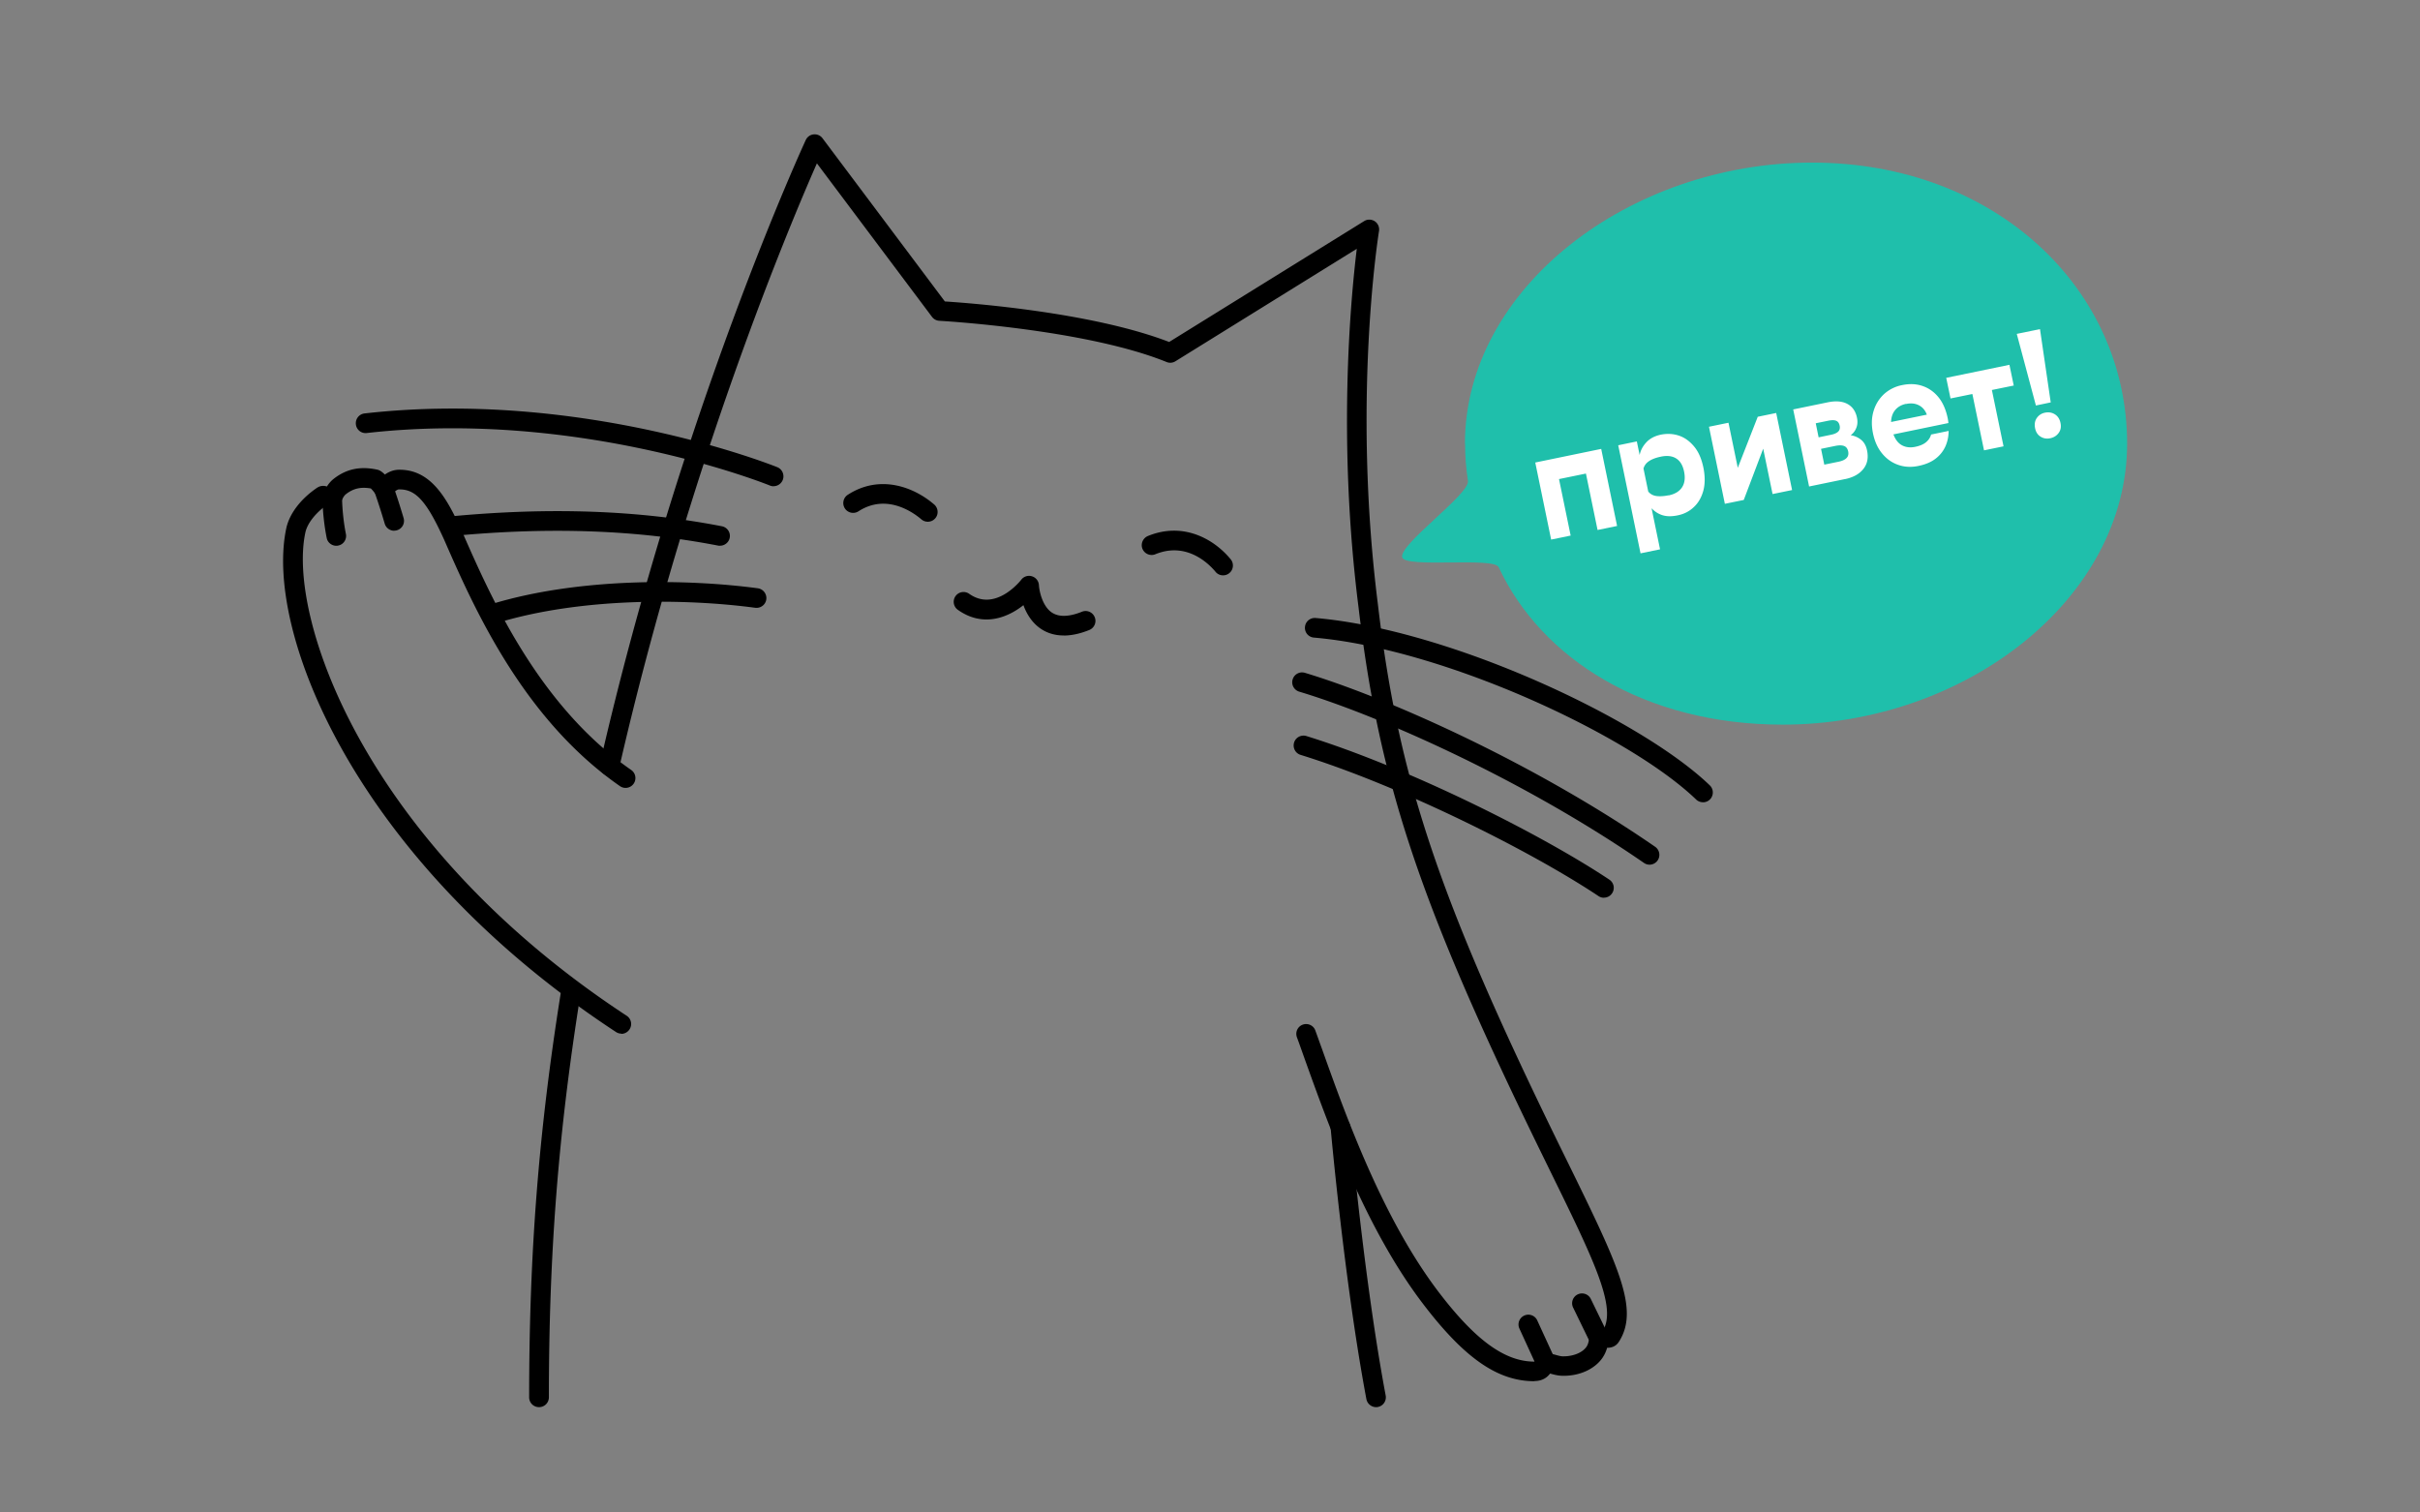 <svg xmlns="http://www.w3.org/2000/svg" width="320" height="200" fill="none"><rect width="100%" height="100%" fill="#808080" stroke="none"/><g clip-path="url(#a)"><path fill="#000" d="M202.88 182.64c-4.81 0-9.18-3.01-14.59-10.07-7.75-10.09-12.65-23.83-15.9-32.91-.31-.88-.61-1.72-.9-2.51-.24-.67.1-1.42.78-1.66.67-.24 1.42.1 1.66.78.29.79.59 1.64.91 2.52 3.19 8.94 8.02 22.44 15.51 32.21 4.8 6.26 8.67 9.05 12.53 9.05h.04s.03-.05.04-.08c.14-.25.5-.93 1.34-1.02.48-.05.93.08 1.41.21.32.09.68.19.93.19 1.35.03 2.59-.48 3.12-1.23.19-.27.24-.48.31-.75.09-.36.22-.85.67-1.26.47-.42 1.01-.48 1.39-.49 1.47-3.2-1.52-9.3-7.23-20.94l-1.13-2.31c-15.99-32.7-21.41-48.88-24.14-72.15-2.77-21.89-1.05-40.5-.22-47.32l-23.98 14.87c-.35.22-.79.26-1.17.1-10.75-4.36-29.86-5.44-30.05-5.45-.38-.02-.74-.21-.97-.52l-15.22-20.3c-3.56 8.08-16.96 39.82-26.15 79.97a1.3 1.3 0 0 1-1.56.98c-.7-.16-1.14-.86-.98-1.56 10.69-46.72 27.06-82.13 27.22-82.48.19-.41.59-.7 1.04-.74.46-.05.9.15 1.17.51l16.18 21.58c3.37.22 19.44 1.42 29.66 5.36l25.78-15.98c.43-.27.98-.26 1.41.02.42.28.64.79.56 1.29-.04.22-3.58 22.21-.15 49.35 2.69 22.93 8.05 38.93 23.89 71.32l1.13 2.3c6.8 13.87 9.61 19.62 6.84 23.92-.44.68-1.09.78-1.53.78h-.02c-.1.36-.27.83-.64 1.37-1.03 1.46-3.04 2.39-5.27 2.33-.58 0-1.14-.16-1.59-.28h-.05c-.35.46-.96.98-2.08.98v.02ZM71.27 186.07c-.72 0-1.3-.58-1.3-1.3 0-19.08 1.25-35.06 4.17-53.41.11-.71.78-1.2 1.49-1.08.71.11 1.19.78 1.08 1.49-2.9 18.21-4.13 34.06-4.13 53 0 .72-.58 1.3-1.3 1.3h-.01Z"/><path fill="#000" d="M225.179 106.08c-.32 0-.65-.12-.9-.36-8.82-8.49-33.34-19.93-50.54-21.41-.72-.06-1.25-.69-1.18-1.41.06-.71.68-1.24 1.41-1.18 17.72 1.52 43 13.35 52.12 22.13.52.5.53 1.32.04 1.84-.26.27-.6.4-.94.4l-.01-.01ZM218.13 114.34c-.25 0-.51-.07-.74-.23-15.73-10.86-34.66-19.36-45.59-22.65-.69-.21-1.08-.93-.87-1.62.21-.69.93-1.08 1.62-.87 11.12 3.35 30.35 11.98 46.31 23a1.301 1.301 0 0 1-.74 2.37h.01ZM212.09 118.71c-.25 0-.5-.07-.72-.22-8.9-5.93-26.07-14.54-39.39-18.67-.69-.21-1.07-.94-.86-1.63.21-.69.94-1.07 1.63-.86 13.55 4.2 31.01 12.96 40.06 18.99.6.4.76 1.21.36 1.8-.25.38-.66.58-1.08.58v.01ZM65.44 82.4a1.296 1.296 0 0 1-.37-2.54c11.42-3.47 25.64-3.34 35.139-2.07.71.1 1.21.75 1.12 1.46-.09.71-.75 1.21-1.46 1.12-9.23-1.24-23.02-1.36-34.04 1.98-.13.04-.25.06-.38.06l-.01-.01ZM95.22 72.17c-.08 0-.17 0-.25-.02-10.71-2.08-22.2-2.5-35.1-1.28-.71.07-1.35-.46-1.42-1.17-.07-.71.46-1.35 1.17-1.42 13.16-1.24 24.88-.82 35.84 1.31.71.14 1.17.82 1.03 1.52-.12.62-.67 1.05-1.27 1.05v.01ZM102.289 64.3c-.16 0-.33-.03-.49-.1-.25-.1-25.14-10.13-53.3-6.94a1.29 1.29 0 0 1-1.44-1.15c-.08-.72.43-1.36 1.15-1.44 28.85-3.27 54.33 7.01 54.58 7.11.66.27.98 1.03.71 1.7-.21.5-.69.81-1.2.81l-.01.01ZM122.689 68.99c-.3 0-.6-.1-.85-.31-1-.86-4.57-3.5-8.32-1.07-.6.39-1.41.22-1.8-.38-.39-.6-.22-1.41.38-1.8 4.18-2.71 8.65-1.11 11.43 1.28.54.47.61 1.29.14 1.83-.26.3-.62.45-.99.45h.01ZM161.731 76.08c-.38 0-.75-.16-1-.47-.81-.98-3.77-4.04-7.96-2.32-.67.27-1.42-.05-1.7-.71-.27-.66.05-1.42.71-1.7 4.63-1.9 8.7.34 10.95 3.07a1.3 1.3 0 0 1-1 2.13ZM140.659 84.03c-1.09 0-2.07-.27-2.93-.82-1.26-.81-1.99-2.06-2.4-3.19-2.14 1.7-5.4 2.94-8.67.62a1.3 1.3 0 0 1-.31-1.81 1.3 1.3 0 0 1 1.81-.31c3.46 2.45 6.75-1.69 6.89-1.87.33-.43.9-.61 1.42-.44.52.16.88.63.91 1.17.04.73.45 2.82 1.76 3.65.92.58 2.24.54 3.93-.14.67-.27 1.42.06 1.69.73.27.67-.06 1.42-.73 1.69-1.22.49-2.35.73-3.38.73l.01-.01Z"/><path fill="#000" d="M82.17 136.68c-.25 0-.49-.07-.71-.21-34.83-22.86-46.59-53.36-43.57-66.77.46-1.87 1.92-3.76 4.02-5.19.47-.32.94-.3 1.32-.18.21-.34.51-.72.94-1.05 1.65-1.27 3.45-1.65 5.65-1.19.2.04.51.1 1.07.66.45-.31 1.04-.6 1.75-.63 4.35-.13 6.49 3.8 8.47 8.19 3.77 8.6 10.06 22.98 22.36 31.51a1.301 1.301 0 0 1-1.48 2.14C69.08 95.01 62.6 80.21 58.73 71.37c-2.31-5.1-3.78-6.73-6.02-6.65-.18 0-.59.34-.77.48-.36.29-.77.63-1.39.58-.37-.03-.71-.21-.93-.51-.19-.25-.43-.53-.58-.68-1.35-.23-2.32 0-3.3.76-.25.2-.39.48-.52.76-.15.32-.34.72-.78.98-.62.36-1.22.16-1.61-.03-1.27 1-2.16 2.18-2.43 3.26-2.46 10.96 7.46 41.01 42.47 64 .6.39.77 1.2.37 1.8-.25.38-.67.59-1.09.59l.02-.03Z"/><path fill="#000" d="M44.47 72.17c-.6 0-1.15-.42-1.27-1.04-.51-2.52-.55-4.8-.56-4.9-.01-.72.56-1.31 1.28-1.32h.02c.71 0 1.29.57 1.3 1.28 0 .02.04 2.14.5 4.42.14.7-.31 1.39-1.01 1.53-.09.02-.17.03-.26.03ZM52.12 70.18c-.56 0-1.08-.37-1.25-.94-.65-2.22-1.33-4.15-1.34-4.17-.24-.68.11-1.42.79-1.66s1.42.11 1.66.79c.03.08.72 2.02 1.39 4.31a1.295 1.295 0 0 1-1.24 1.66l-.01.01ZM211.31 178c-.48 0-.94-.27-1.17-.73l-2.15-4.42a1.303 1.303 0 0 1 2.34-1.14l2.15 4.42a1.303 1.303 0 0 1-1.17 1.87ZM204.24 181.12c-.49 0-.96-.28-1.18-.76l-2.17-4.73a1.299 1.299 0 0 1 2.36-1.08l2.17 4.73a1.299 1.299 0 0 1-1.18 1.84ZM181.96 186.07c-.61 0-1.16-.44-1.28-1.06-2.92-15.5-4.71-35.67-4.73-35.87a1.301 1.301 0 0 1 2.59-.23c.02.2 1.8 20.25 4.69 35.62.13.71-.33 1.39-1.04 1.52-.08.02-.16.02-.24.02h.01Z"/><path fill="#1FBFAB" d="M193.711 58.66c0-20.52 21.72-37.16 45.9-37.16s41.66 16.64 41.66 37.16c0 20.52-21.37 37.16-45.54 37.16-18.24 0-31.91-8.71-37.56-20.82-.64-1.38-12.28.15-12.75-1.29-.54-1.65 8.96-8.38 8.69-10.12-.25-1.61-.38-3.26-.38-4.93h-.02Z"/><g fill="#fff"><path d="m211.25 70.09-1.54-7.47-3.56.73 1.54 7.47-2.58.53-2.1-10.19 8.72-1.8 2.1 10.19-2.58.53v.01ZM216.81 60.18c.12-.61.41-1.17.88-1.68.47-.51 1.11-.85 1.91-1.02.85-.17 1.65-.13 2.42.13s1.43.75 2.01 1.45c.58.7.97 1.62 1.21 2.76.23 1.14.23 2.15 0 3.04-.24.89-.65 1.62-1.25 2.18-.59.57-1.31.94-2.16 1.11-.78.16-1.44.15-1.99-.02-.55-.17-1.03-.48-1.45-.92l1.12 5.43-2.58.53-2.95-14.29 2.46-.51.37 1.79v.02Zm3.83 5.33c.83-.17 1.42-.53 1.78-1.07.35-.54.44-1.23.27-2.07-.17-.84-.52-1.42-1.05-1.75-.53-.33-1.21-.41-2.04-.23-.63.13-1.14.32-1.52.57-.39.25-.64.58-.76.99l.63 3.05c.27.33.63.53 1.08.59.45.06 1 .03 1.62-.1l-.01.02ZM228.56 55.9l1.23 5.96 2.64-6.75 2.44-.5 2.1 10.19-2.58.53-1.24-6-2.57 6.78-2.5.51-2.1-10.19 2.58-.53ZM243.969 63.35l-4.75.98-2.1-10.19 4.52-.93c1.09-.23 1.97-.16 2.64.2.67.36 1.09.96 1.27 1.81.1.49.08.94-.08 1.34-.15.4-.4.73-.75.99.51.08.97.28 1.37.6.4.32.66.78.79 1.39.21 1 .04 1.83-.5 2.49-.54.67-1.35 1.11-2.43 1.33l.02-.01Zm-3.87-7.38.38 1.86 1.64-.34c.45-.09.77-.24.96-.43.19-.19.25-.46.18-.78-.07-.33-.22-.54-.46-.64-.24-.1-.59-.1-1.04-.01l-1.66.34Zm.7 3.38.43 2.09 1.86-.38c.5-.1.87-.27 1.08-.49.22-.22.29-.51.22-.87-.08-.37-.25-.61-.53-.72-.28-.11-.66-.12-1.16-.02l-1.9.39ZM257.67 56.96c0 .71-.13 1.39-.41 2.03a4.21 4.21 0 0 1-1.3 1.65c-.59.46-1.35.78-2.28.97-.96.2-1.85.15-2.68-.14-.83-.29-1.54-.79-2.12-1.5-.59-.71-.99-1.6-1.21-2.66-.22-1.07-.2-2.04.07-2.94.26-.89.73-1.64 1.38-2.25a4.95 4.95 0 0 1 2.42-1.2c.97-.2 1.86-.16 2.68.12.82.28 1.52.77 2.1 1.48.58.71.98 1.62 1.22 2.74.02.1.04.21.06.34.02.13.03.25.04.34l-7.27 1.5c.26.69.63 1.17 1.13 1.44.5.27 1.07.34 1.73.21.64-.13 1.13-.34 1.47-.63.34-.29.55-.62.65-1l2.33-.48-.01-.02Zm-5.62-3.56c-.6.12-1.08.39-1.43.8-.35.41-.54.94-.56 1.6l4.73-.97c-.22-.58-.57-1-1.06-1.24-.48-.25-1.05-.31-1.69-.17l.01-.02ZM257.36 49.96l8.35-1.72.57 2.74-2.89.59 1.54 7.45-2.58.53-1.54-7.45-2.89.59-.57-2.74.01.01ZM269.21 53.62l-2.53-9.47 3.07-.63 1.42 9.69-1.96.41Zm1.89 4.33c-.46.1-.89.03-1.27-.21-.38-.23-.63-.61-.73-1.13-.1-.52-.03-.96.23-1.34.26-.37.62-.61 1.08-.7.48-.1.91-.03 1.3.21s.64.62.75 1.14c.11.52.03.96-.24 1.33-.27.37-.64.6-1.11.7h-.01Z"/></g></g><defs><clipPath id="a"><path fill="#fff" d="M0 0h320v200H0z"/></clipPath></defs></svg>
